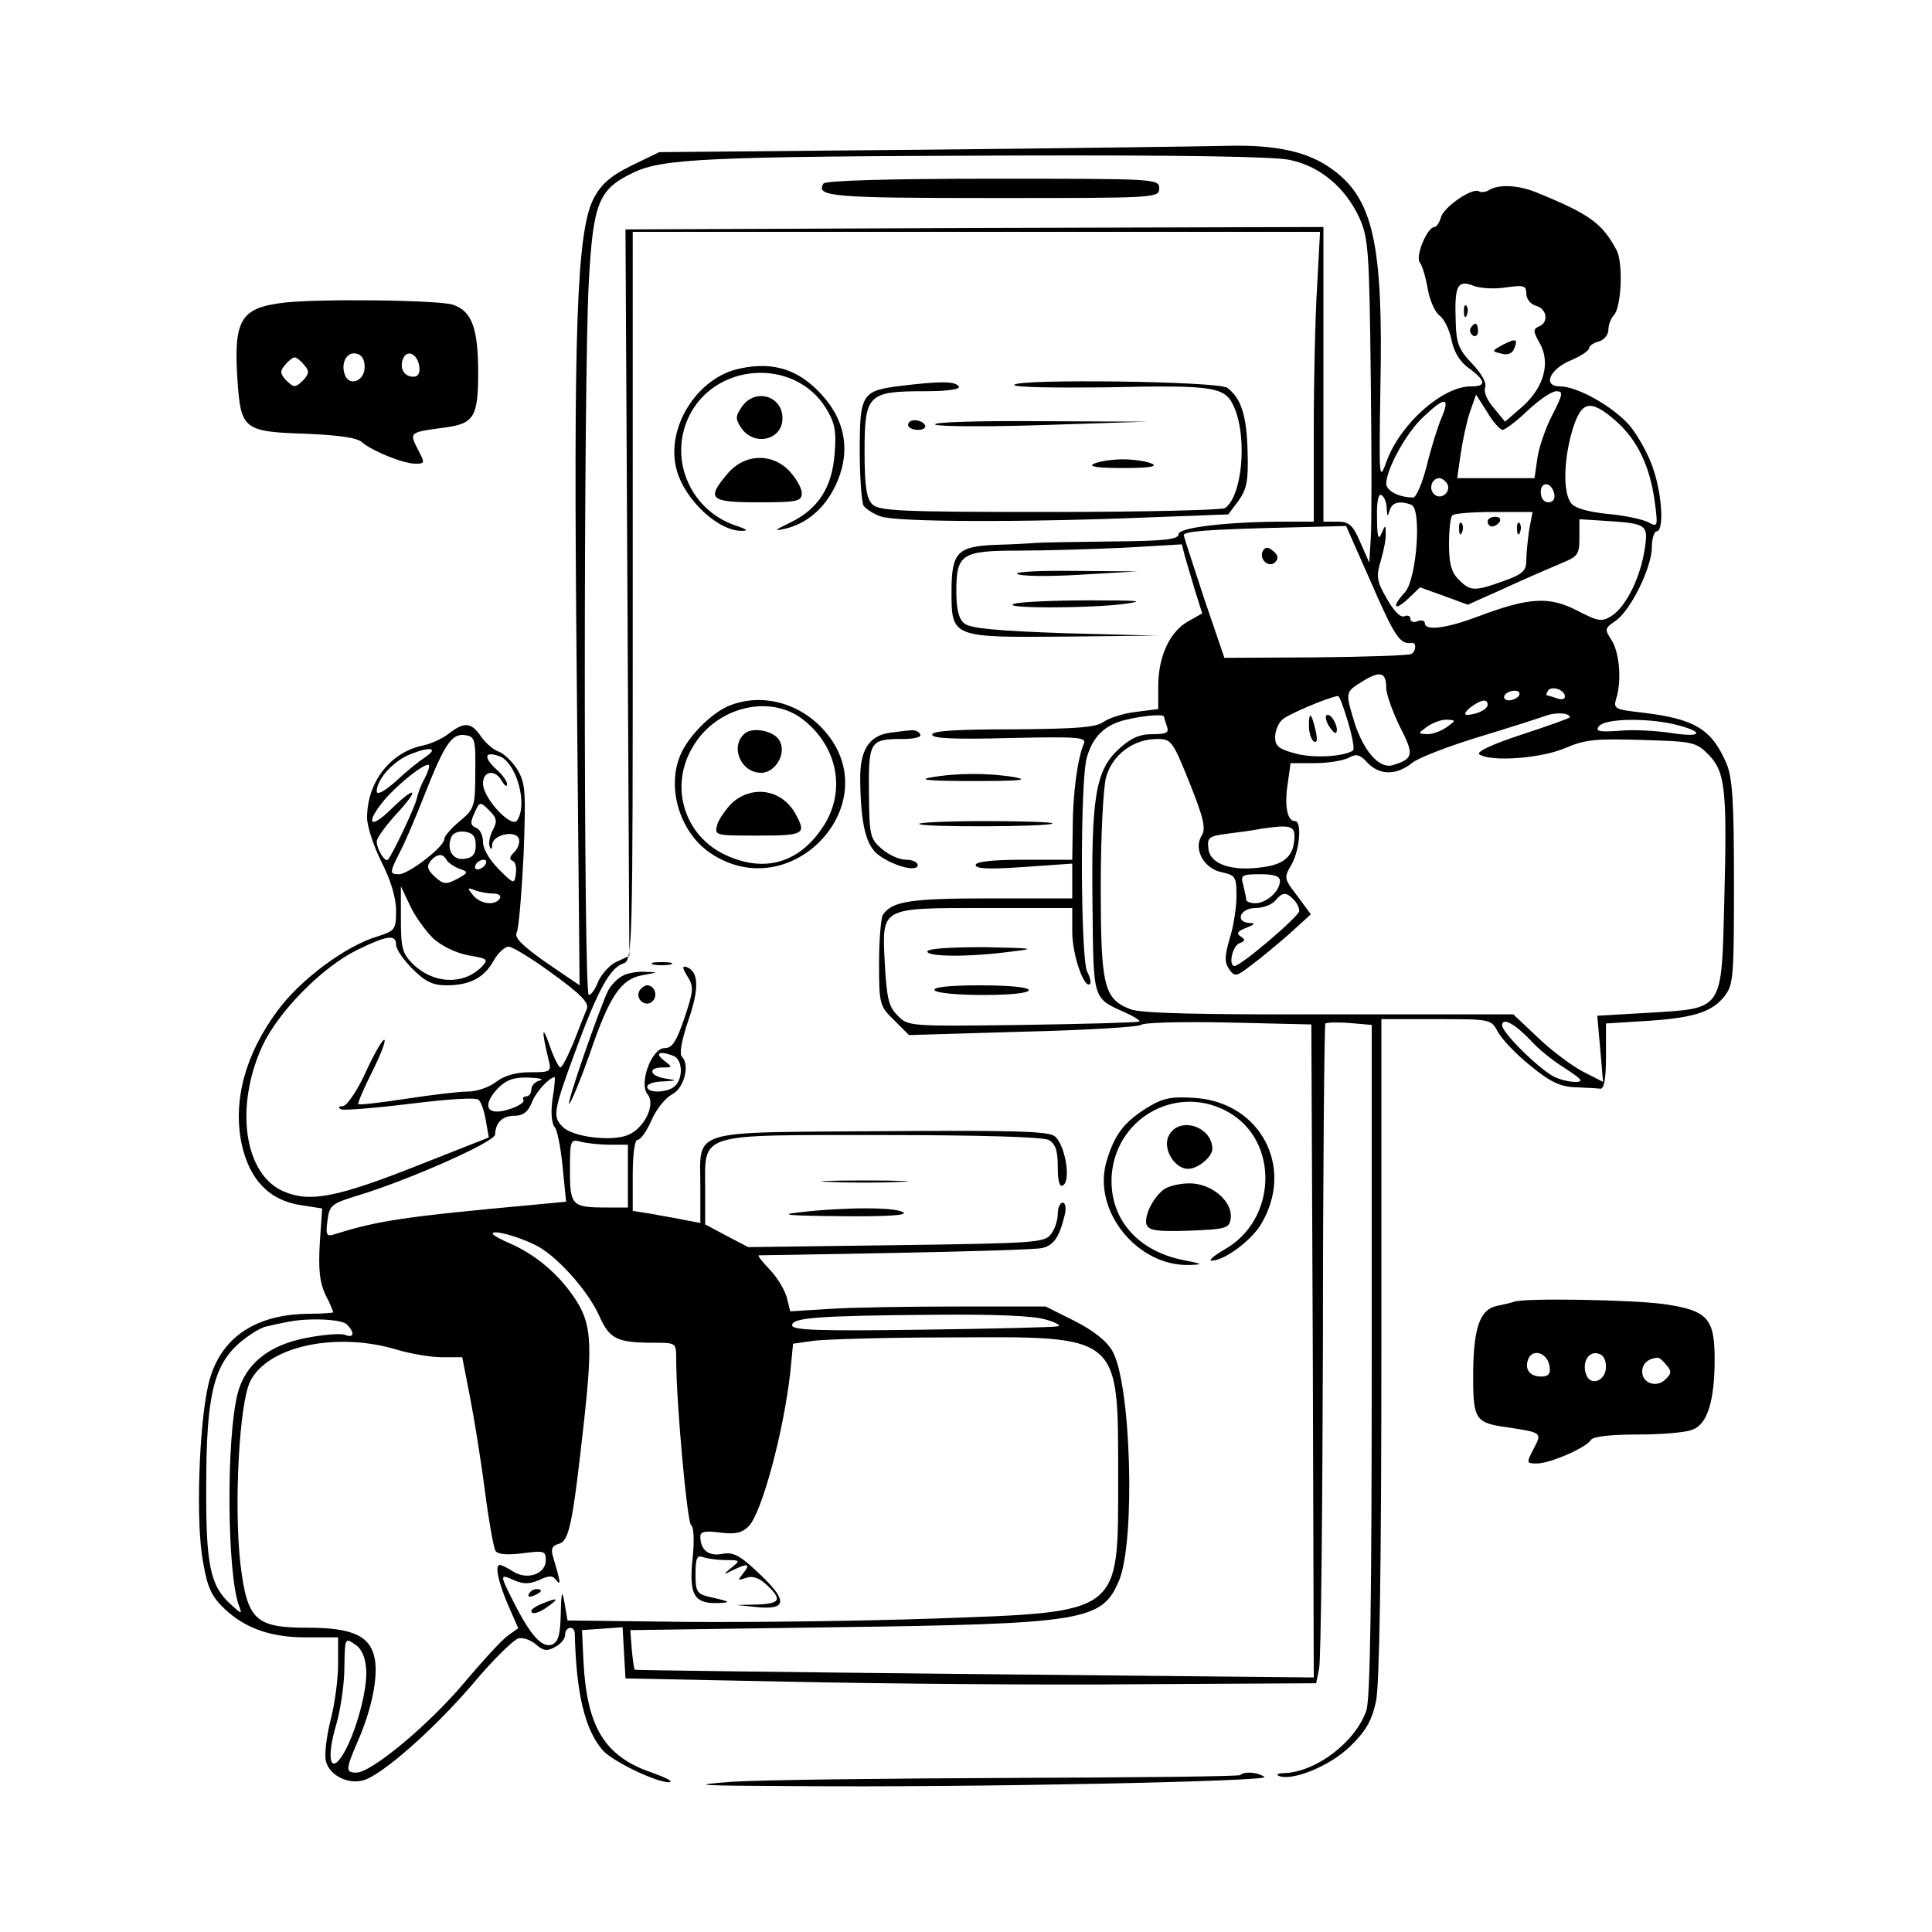 <svg xmlns="http://www.w3.org/2000/svg" width="533.333" height="533.333" version="1.0" viewBox="0 0 400 400">
  <path d="m191 31-54.5.5-5.8 2.8c-4.4 2.2-6.2 3.8-7.8 6.8-3.5 6.9-4.2 26.7-3.5 98.2l.6 64.7-6.9-4.7c-5.1-3.6-6.7-5.2-6.1-6.3.4-.8 1-8 1.4-16 .5-13.2.4-14.8-1.3-17.7-1.1-1.7-2.9-3.4-3.9-3.7-1.1-.4-2.7-1.8-3.6-3.1-2-3-3.5-3.1-6.7-.6-1.3 1-3.8 2.2-5.6 2.5-6.6 1.5-11.3 7.6-11.3 14.9 0 1.8 1.4 6 3 9.2 1.9 3.7 3 7.4 3 10 0 4-.2 4.2-3.9 5.4-6.5 1.9-16 9-20.6 15.3-6.7 9-9.3 18.6-7.5 27.5 1.6 7.5 5.7 11.8 12.2 12.8l4.5.7-.5 7.3c-.3 5.5 0 8.1 1.2 10.6.9 1.7 1.6 3.4 1.6 3.6 0 .1-2.1.3-4.7.3-11 0-18.2 4.6-20.8 13.3-2.1 6.8-3 27.3-1.7 36.6.9 5.8 1.6 8 3.9 10.4 4.3 4.5 9.8 6.7 17.6 6.7H70v5.6c0 3.1-.7 8.3-1.6 11.7-.8 3.3-1.3 7.1-.9 8.4.7 2.8 4.5 4.8 7.7 3.9 3.8-1 14.7-10.6 22.8-20.1 4.2-5 8.5-9.2 9.4-9.3 1-.2 2.6.4 3.6 1.3 1.5 1.3 2.3 1.4 3.9.5 1.2-.6 2.1-1.7 2.1-2.5 0-1.8 2-2 2-.3.3 12.5 2.1 19.9 5.8 24.2 2.1 2.3 11 6.6 13.7 6.6 1.1-.1-.5-.9-3.5-2-9.8-3.3-13.5-9.4-14.2-23l-.3-6.5 4.2-.3 4.2-.3.3 5.3.3 5.3 35 .7c19.3.4 51.4.7 71.5.5l36.5-.2.6-3c.4-1.7.7-32.3.8-68.1 0-35.8.3-65.3.5-65.5.3-.2 2.5-.3 5-.1l4.6.4v69.3c0 49-.3 70.2-1.1 72.6-2.2 6.5-10.3 12.7-16.9 13-1.4 0-1.9.3-1.2.6 2.8 1.1 10.6-2.1 14.7-6.1 3.3-3.2 4.5-5.3 5.4-9.4.7-3.6 1.1-27 1.1-73.2v-68h11.3c11.3 0 11.4 0 12.8 2.6.8 1.5 3.8 4.7 6.7 7 4.1 3.4 6.3 4.4 9.3 4.5 2.1.1 4.5.2 5.2.3.8.1 1.2-1.9 1.2-6.7v-6.8l8-.5c9.9-.6 13.9-1.8 16.5-5.1 1.9-2.4 2-4 2-23.5 0-16.6-.3-21.6-1.5-24.6-3.1-7.3-6.6-9.4-17.8-10.7-5.3-.6-5.7-.8-5.1-2.8 1.2-3.7.7-9.5-.9-12.1-1.5-2.3-1.5-2.5.7-4 3.1-2 7.6-11.1 7.6-15.3 0-1.8.5-3.3 1-3.3 1.5 0 1.2-7.2-.7-12.9-.9-2.8-3.1-6.8-4.9-9C334 84.2 326.6 80 323 80c-3.6 0-2.3-3.4 2-5.3 2.2-.9 4-2.1 4-2.6s.9-1.1 2-1.4c1.1-.3 2-1.4 2-2.4s.5-2.4 1.1-3c1.6-1.6 2-10.8.6-13.5-3-5.6-5.6-7.5-16.7-12-3.7-1.5-7.8-1.7-9.8-.4-.7.4-1.6.5-2 .2-1.4-.8-7.4 3.3-7.9 5.5-.3 1-.9 1.9-1.3 1.9-1.5 0-4.1 6.2-3 7.4.5.7 1.2 3.1 1.6 5.4.4 2.4 1.5 4.8 2.4 5.5 1 .7 2.1 3 2.5 5 .5 2.5 1.7 4.6 3.6 5.9 3.6 2.7 3.7 3.8.4 3.8-5.8 0-14.4 7.6-17.3 15.2-1.7 4.6-1.7 4.6-1.4-15.1.6-29.5-1.5-38.9-9.9-45-5-3.7-11.7-5.2-22.2-4.9-4.5.1-32.7.5-62.7.8zm76 2.1c6.3 1.3 11.5 5.7 14.4 11.9 1.9 4.2 2.1 6.6 2.4 33 .2 15.7.2 30.7 0 33.5l-.3 5-1.9-4.3c-1.5-3.5-2.3-4.2-4.7-4.2H274V47l-72.2.2-72.3.3.4 75.2.4 75.2-2.6 1.2c-1.4.6-3.1 2.5-3.8 4-.6 1.6-1.5 2.9-2 2.9-1.1 0-1.1-127.6 0-147.5.9-16.5 2-19.3 9.1-22.7 6.1-3 15.2-3.4 78.7-3.6 34.8-.1 53.9.2 57.3.9zm5.7 26.1c-.4 6.2-.7 19.7-.7 30V108h-5.7c-12 0-22.3 1.2-22.3 2.6 0 1.1-2.9 1.4-13.7 1.5-7.6.1-14.7.2-15.8.3-1.1.1-4.8.3-8.2.4-8.1.3-9.3 1.5-9.3 9.7 0 9.5.1 9.5 23.5 9.3l19-.2-19.1-.5c-14.1-.5-19.5-1-20.7-2-1.2-.9-1.7-2.9-1.7-6.7 0-7.7 1.1-8.4 12.9-8.4 5.4 0 15.2-.3 21.8-.6l12-.7.6 2.4c.4 1.3 1.3 4.5 2.1 7.1l1.5 4.8-3 1.7c-3.8 2.2-6.1 7.3-6.1 13.4v4.7l-4.7.6c-2.6.3-5.6 1.3-6.7 2.1-1.5 1.1-5.6 1.4-18.6 1.5-11.7 0-16.8.3-16.8 1.1s4.6 1 16 .7c14.2-.3 16-.2 15.4 1.2-1.3 2.9-2.3 10.5-2.3 17.2l-.1 6.8h-10c-6.6 0-10 .4-10 1.1 0 .8 2.9.9 10 .4l10-.7v7.2h-17.1c-16.5 0-20.2.6-22.1 3.4-.4.6-.8 5.1-.8 9.9 0 8.6.1 9 3.1 11.9l3.1 3.1 23.6-.7c13-.3 24-1 24.4-1.4.5-.5 8.6-.7 18.1-.5l17.2.4.3 67.6.2 67.6-70.2-.7c-38.7-.4-70.3-.8-70.4-.9-.1-.1-.4-2-.6-4.2l-.3-4 42.5-.6c51.6-.7 55.2-1.3 58.7-9.7 3.4-8.2 2.5-40.7-1.4-47.5-1.2-2.1-3.9-4.2-7.8-6.2l-6-3H198c-10.2 0-22.1.2-26.4.5l-8 .5-.7-2.9c-.5-1.6-2-4.2-3.5-5.7-1.5-1.6-2.6-2.9-2.3-3 .2 0 13-.2 28.4-.5 15.4-.3 29-.7 30.2-1 2.4-.5 3.6-2.2 4.7-6.7.4-1.6.2-2.7-.4-2.7-.5 0-1 1-1 2.3 0 1.3-.6 3.2-1.4 4.2-1.3 1.8-3.4 1.9-32 2.3l-30.7.4-4.4-2.3-4.5-2.4v-7.2c0-11.9-2.1-11.3 36.6-11.3 20.5 0 33.2.4 34.5 1 1.4.8 1.9 2.1 1.9 5.6 0 3.1.4 4.3 1.1 3.8 1.7-1 .4-8.6-1.8-10.2-1.4-1-8.9-1.2-36.1-1-40.1.3-37.2-.6-37.2 11.6v7.4l-3.2-.6c-1.8-.4-5-.9-7-1.3l-3.8-.6v-7.3c0-4.5.4-7.4 1-7.4s1.9-1.8 2.9-4.1 2.9-4.6 4.2-5.3c2.5-1.2 3.8-6.1 2.1-7.8-.6-.6-.1-3.3 1.3-7.5 2.3-6.6 2.2-10.2-.4-11.1-.9-.3-.8.3.2 1.9 1.4 2.2 1.3 3-.6 8.7-1.7 4.9-2.5 6.2-4.1 6.2-2.7 0-5.4 7.4-3.5 9.6 1.7 2.1-.7 7-4.1 8.4-3.4 1.4-11.5.4-13.5-1.7-2.1-2.1-2-3.1 2.6-15.6 4.7-12.8 7.2-17.3 9.9-18.2 2-.6 2-2.2 2-76.1V48h142.3l-.6 11.2zm39.1.3c3.7-.5 4.2-.4 4.2 1.3 0 1.1.9 2.2 2 2.5 2.3.6 2.7 3.5.6 4.3-1.2.5-1.2 1 .1 3.3 2.4 4.1 1 9.2-3.4 13.2l-3.7 3.2-2.3-2.8c-1.4-1.6-2.2-3.4-1.8-4.3.3-.9-.7-2.8-2.7-4.9-2.7-2.8-3.3-4.2-3.4-8.4-.3-7.7.3-9 3.5-7.8 1.4.6 4.5.8 6.9.4zm9.6 26.4c-1.4 2.7-2.8 6.7-3.1 9l-.6 4.1h-16l.7-4.9c.4-2.7 1.2-6.6 1.9-8.7l1.3-3.7 2.3 3.6c1.2 2.1 2.7 3.7 3.2 3.7s2.9-1.8 5.2-4c2.3-2.2 5-4 5.9-4 1.5 0 1.4.6-.8 4.9zm-22.9.5c-.8 1.8-2.2 6.3-3.1 10-.9 3.6-2.2 6.6-2.8 6.6-3 0-5.6-1.4-5.6-2.9.1-3.1 4.1-10.4 7.6-13.7 4.5-4.3 5.7-4.3 3.9 0zm36.1.8c4.4 3.9 7 9.3 8 16.7.7 5.2.6 5.3-1.4 4.2-1.2-.6-4.9-1.4-8.4-1.7-3.9-.4-6.8-1.2-7.5-2.2-1.7-2.1-1.6-8.8.2-15 1.9-6.3 3.7-6.7 9.1-2zm-35 12.9c1 1.7-1.3 3.6-2.7 2.2-1.2-1.2-.4-3.3 1.1-3.3.5 0 1.2.5 1.6 1.1zm22.2 2.2c.2 1-.3 1.7-1.2 1.7-1 0-1.6-.9-1.6-2.1 0-2.4 2.3-2.1 2.8.4zm-34.7 3c.1 1.7.2 1.8.6.4.5-1.7 2-2.1 4.5-1.2 2.2.9 1.1 15.4-1.3 18.1-2.8 3-2.3 4.1.6 1.4l2.5-2.4 5 1.8 4.9 1.8 7.8-3.5c4.3-2 9.5-4.2 11.6-5.1 3.4-1.4 3.7-1.8 3.7-5.3v-3.8l4.8.3c9.3.6 9.5.7 8.7 6-.9 5.8-3.8 11.7-6.8 13.7-2.1 1.3-2.7 1.2-7.2-1.1-5.8-3-10-2.7-20.4 1.2-6.6 2.5-11.1 3.1-11.1 1.4 0-.5-.7-.7-1.5-.4-.8.4-1.5.1-1.5-.5s-.6-.8-1.3-.5c-.8.3-2.2-1.2-3.6-3.7-2.1-3.6-2.2-4.6-1.2-7.9.6-2 1.1-4.6 1-5.6 0-1.8-.1-1.8-.9.1-.6 1.5-.9.6-.9-3.3-.1-3.3.3-5.1.9-4.7.6.3 1.1 1.6 1.1 2.8zm29.5 4.4c-.3 2.1-.6 4.9-.6 6.4 0 2.1-.8 2.8-4.7 4.2-6.1 2.2-6.9 2.1-9.3-.3-1.5-1.5-2-3.3-2-7.3 0-3 .3-5.7.7-6 .3-.4 4.2-.7 8.6-.7h8l-.7 3.7zM284 120.9c4.8 11 5.9 12.6 8.3 12.2 1-.1.9 1.7-.1 2.3-.5.3-9.4.6-19.8.7l-18.9.1-4.2-12.3c-2.2-6.8-4.2-12.7-4.2-13.1-.1-.8 5-1.2 22-1.6l11.6-.3 5.3 12zm3 21.5c0 1.3 1.3 4.9 2.8 8 3 5.8 2.9 6.7-1.4 8-2.8.9-6.1-2.9-8-8.9-1.9-6.3-1.9-6.2 1.8-8.5 3.6-2.2 4.8-1.8 4.8 1.4zm37 1.8c0 .6-.7.7-1.6.4-.9-.3-1.8-.6-2-.6-.3 0-.3-.4.1-1 .7-1.1 3.5-.2 3.5 1.2zm-9.5-.2c-.3.5-1.3 1-2.1 1s-1.2-.5-.9-1c.3-.6 1.3-1 2.1-1s1.2.4.9 1zm-35.4 5.5c.9 3.1 1.4 5.7 1 5.9-2 1.3-8.4 1.6-11.9.6-3.4-.9-4.2-1.5-4.2-3.4 0-1.3.7-3 1.6-3.7 1.3-1.1 9.3-4.5 11.4-4.8.3-.1 1.2 2.4 2.1 5.4zm28.9-3.6c0 1-2.4 2.1-4.3 2.1-.7 0-.3-.7.7-1.5 2.2-1.7 3.6-1.9 3.6-.6zm17 2.6c0 .2-4.5 1.8-10 3.6-6.1 2-9.5 3.6-8.7 4.1 2.5 1.6 12.8.8 17.7-1.3 4.2-1.8 6.4-2 15.9-1.7 10.5.3 11.2.4 13.8 3 3.5 3.6 3.9 7.1 3.3 30.1-.6 23.3 0 22.4-15.9 23.4l-10.4.6.6 6.8.6 6.9-4.1-2.1c-2.3-1.2-6.5-4.3-9.3-7l-5.2-4.9h-37.9c-26.5.1-38.9-.2-41.2-1-5.7-2.1-6.3-4.8-6.3-25.6 0-10.1.5-20.2 1.1-22.5 1.3-4.6 5.6-7.9 10.6-7.9 2.9 0 3.2.4 6.7 9.1 2.9 7.3 3.4 9.4 2.5 10.9-1.8 2.8.5 6.9 4.2 7.6 2.8.6 3 1 3 4.9 0 2.3-.6 6.3-1.4 8.8-1.1 3.8-1.1 4.9-.1 6.4 1.2 1.6 1.5 1.5 4.6-.9 1.9-1.4 5.4-4.3 7.9-6.5l4.4-4-2.8-3.8c-2.8-3.6-2.8-3.8-1.2-6.5 1.7-3 2.2-9 .7-9-1.6 0-2.2-3.2-1.5-7.7l.6-4.3h5c2.7 0 5.8-.5 7-1.1 1.6-.9 2.4-.7 3.9 1 2.5 2.6 5.9 2.7 9.2.1 1.3-1.1 7.6-3.5 13.8-5.4 6.3-1.9 12.5-3.9 13.9-4.4 2.2-.8 5-.6 5 .3zm-84-.1c0 .2.3 1.1.6 2 .5 1.3-.1 1.6-3 1.6-2.7 0-4.5.8-7.1 3.2-4.7 4.4-5.6 10.1-5.3 32.8.2 19.1 0 18.6 6.7 21.6 1.8.8 3.2 1.7 3 1.9-.2.2-11.1.5-24.1.7-23.4.3-23.8.3-25.9-1.9-1.9-1.8-2.3-3.6-2.7-10.6-.6-12-1.2-11.7 20.9-11.7H222v5c0 4.7 2.5 11.9 3.7 10.7.2-.3 0-1.4-.6-2.5-1.4-2.6-1.5-39.4-.1-44.3 1.2-4.4 3.8-6.9 8.2-7.9 3.8-.9 7.8-1.2 7.8-.6zm58.6 2.1c-1.1.8-2.9 1.5-4 1.5-2.1-.1-2.1-.1-.2-1.5 1.1-.8 2.9-1.5 4-1.5 2.1.1 2.1.1.2 1.5zm46.8-.6c6.4 1.5 6.4 2.9-.1 1.9-3.2-.5-8.2-.8-11-.5-4.3.3-5.1.1-4.2-1 1.3-1.5 9.4-1.7 15.3-.4zm-248 10c0 7.1-.2 7.6-3.2 10.1-1.8 1.5-3.2 3.1-3.2 3.7 0 1.6-7.4 7.3-9.4 7.3s-2-.3.4-5c1.1-2.1 3.3-7.4 5-11.7 4.1-10.4 5.6-12.5 8.3-12.1 2 .3 2.2.8 2.1 7.7zM88 156.8c-1.4.9-4.2 3.2-6.2 5.1-2.3 2-3.8 2.8-3.8 1.9 0-2.3 3.1-5.9 6.4-7.4 4.4-1.9 6.7-1.7 3.6.4zm15.5-.2c3.4 1.4 5.8 9.8 3.6 13.2-1.1 1.9-7.1-4.5-7.1-7.6 0-2.6 2.5-3 3.9-.5.6 1 1.1 1.3 1.1.7 0-.6-.9-1.9-2-2.9-3-2.7-2.8-4.1.5-2.9zm-15.6 4.6c-.7 1.2-1.4 3.1-1.6 4.1-.3 1.6-5 11.6-6 12.7-.6.6-2.3-2.2-2.3-3.8 0-.7 1.9-3.3 4.1-5.7 5-5.4 4-6-1.3-.8-4.3 4.2-5.2 2.7-1.2-2.1 2.9-3.4 8.5-7.8 9.2-7.2.2.2-.2 1.5-.9 2.8zm14.1 10.7c-.6 1.2-.9 2.7-.6 3.4.2.7.5.5.5-.4.1-2.1 4.8-3.1 5.5-1.3.3.7-.1 2-.9 2.8-1 .9-1.1 1.6-.4 1.8.6.2.9 1.4.7 2.7-.3 2.2-.4 2.2-3.5-.9-1.9-1.9-3.3-4.2-3.3-5.7 0-1.3-.6-2.6-1.4-2.9-1.2-.5-1.3-1.1-.4-3 1.1-2.5 1.2-2.5 3.1-.6 1.6 1.6 1.7 2.3.7 4.1zm166 1.2c0 3.9-1.9 5.8-6.3 6.4-6.5 1-11.1-.5-11.5-3.7-.3-2.4 0-2.7 4-3.2 2.4-.3 5.4-.7 6.8-1 6-.9 7-.6 7 1.5zM98.5 175c0 1.8-.6 2.6-2.3 2.8-2.4.4-3.8-1.8-2.8-4.4.3-.9 1.5-1.4 2.8-1.2 1.7.2 2.3 1 2.3 2.8zm-6 3.1c.4.6 1.6 1.4 2.7 1.8 1.8.6 1.8.8-.6 2.1-2.3 1.2-2.8 1.1-4.6-.5-1.5-1.4-1.7-2.1-.9-3.2 1.4-1.6 2.6-1.7 3.4-.2zm8 .9c-.3.5-1.1 1-1.6 1-.6 0-.7-.5-.4-1 .3-.6 1.1-1 1.6-1 .6 0 .7.4.4 1zm164.5 3.4c0 2.1-2.8 4.6-5.1 4.6-1 0-1.9-.3-1.9-.8 0-.4-.3-1.7-.6-3-.6-2-.3-2.2 3.5-2.2 2.9 0 4.1.4 4.1 1.4zM89.7 194.3c1.8 1.6 4.7 3 7.3 3.5 4.1.7 4.2.8 2.6 2.5-3.8 3.7-10 3.4-14.2-.8-2.1-2.1-2.4-3.3-2.4-9.2v-6.8l1.9 4c1 2.2 3.2 5.2 4.8 6.8zm12.4-9.3c1.1 0 1.7.4 1.4 1-1 1.6-4.1 1.2-5.6-.7-1.2-1.5-1.2-1.6.4-1 1 .4 2.8.7 3.8.7zm165.7 1.2c.7.7 1.2 1.7 1.2 2.4 0 1.1-12.1 11.4-13.4 11.4-1.3 0-.5-4.1 1-4.7 1.2-.5 1.3-.7.3-1.4-1-.6-.7-1.1 1.1-1.8s2-1 .8-1c-3.2-.1-2.1-3.1 1.1-3.1 1.6 0 3.4-.7 4.1-1.5 1.5-1.8 2.2-1.9 3.8-.3zM82 195.6c0 .9 1.5 3.1 3.4 5 2.6 2.6 4.2 3.4 7 3.4 4.8 0 7.8-1.5 9.8-5.1.9-1.6 2.3-2.9 3.1-2.9.8 0 4.9 2.5 9.1 5.6 5.8 4.2 7.6 6 7.1 7.3-.4.9-1.6 4-2.7 6.8-1.2 2.9-2.4 5.3-2.8 5.3-.3 0-1.4-2.1-2.3-4.8-1.5-4.3-1.6-2.8-.1 3.3.6 2.4.4 2.5-3.9 2.5-2.9 0-5.3.7-7 2-1.4 1.1-4 2-5.9 2-1.8 0-7.6.7-12.8 1.5-5.2.8-9.6 1.3-9.8 1.1-.2-.2 1.1-3.2 2.8-6.6 1.7-3.4 2.9-6.4 2.6-6.7-.3-.3-2 2.6-3.8 6.5-1.8 4-4 7.2-4.8 7.2-1 .1-1.1.3-.3.7.7.2 7.2-.3 14.4-1.2 8.1-1 13.5-1.3 14-.8.6.6 1.2 2.5 1.5 4.4l.6 3.4-14.7 5.8c-16.7 6.6-22.3 7.7-27.7 5.4-8.2-3.4-10.3-17.4-4.5-30.1 3.3-7.1 12.3-16.3 19.6-19.9 6.3-3.1 8.1-3.3 8.1-1.1zm235 19.9c1.4 1.6 4.5 4.1 6.9 5.6 3.7 2.4 4.1 2.9 2.2 2.9-1.2 0-3.2-.5-4.4-1.1-3.2-1.7-10.7-9.1-10.7-10.6 0-1.8 2.7-.3 6 3.2zm-177.6 3.1c1.9.7 2.1 4.5.4 6.2-1.5 1.5-5.8 1.6-5.8.2 0-.6 1.5-1.1 3.3-1.1 3-.2 3-.2.5-.6-3.3-.5-3.8-2.3-.6-2.3 2.1 0 2.1 0 .2-1.5-1.9-1.5-.8-2 2-.9zm-27.6 5.1c-1 .2-1.8 1.1-1.8 1.9 0 .8-.5 1.4-1.1 1.4-.5 0-.8.4-.5.8.2.4-1.1 1.3-3.1 1.9-4.5 1.4-5.6-.7-2.3-4.3 1.8-1.8 3.3-2.4 6.4-2.3 2.3.1 3.3.3 2.4.6zm2.6 3.8c-.4 2.7-.2 5 .4 5.8.6.6 1.3 4.4 1.7 8.4l.7 7.1-6.3.6c-27.3 2.5-32.5 3.3-41.5 6.1-1.8.6-2 .3-1.6-2.8.4-3.1.8-3.5 6-5.1 10.7-3.2 28.7-11.2 28.7-12.7.1-2.5 1.5-3.9 4.1-3.9 1.7 0 2.7-.8 3.5-2.7.8-2.2 3.5-5.1 4.7-5.3.2 0 0 2-.4 4.5zm11.9 9.5h3.7v13h-4.4c-7.2 0-7.6-.4-7.6-7.7 0-6.3.1-6.5 2.3-5.9 1.2.3 3.9.6 6 .6zm-15.6 20.7c4.3 2 11 9.4 13.4 14.8 2.1 4.7 3.6 5.5 11.2 5.5 4.7 0 4.7 0 4.7 3.4 0 9.1 2.3 34.1 3.1 34.4.5.2.7 3 .3 6.8-.8 7.5.3 9.4 5 9.3 3.2-.1 2.9-.3-1.6-1.3-2.5-.6-2.8-1.1-2.8-4.7 0-3.3.3-4 1.6-3.5.9.3 3 .6 4.7.6 3 0 3 .1 1.1 1.6-1.8 1.5-1.8 1.5.3.5 3.1-1.5 3.8-1.4 2.2.6-1.2 1.5-1.2 1.6.5 1 1.3-.5 2.7-.1 4.3 1.4 3.3 3.1 2.9 3.9-1.9 4.1l-4.3.1 3.9.4c6.5.7 6.8-1.2 1-6.7-4.2-4-5.5-4.7-7.8-4.3-2.9.6-4.6-.8-4.6-3.6 0-1 1-1.2 4.1-.8 3.1.4 4.5.1 5.9-1.3 2.7-2.7 7.2-19.4 8.6-31.7l.6-6.1 4.2-.6c2.2-.3 14.9-.7 28.1-.7 35.7-.2 35-.8 35 29.1 0 28.4.9 27.7-38 29.1-14.3.5-37.2.8-51 .7l-25-.3-.6-3.5c-.5-3-.7-2.6-.8 2.1-.1 4.4-.5 5.8-1.8 6.4-2.1.7-4.4-1.8-7.9-8.7-3-5.9-3-6 .1-4.6 1.9.8 3.1.8 5.2-.1 2.1-1 2.8-.9 3.5.1 1 1.3.8.1-.7-4.9-.5-1.6-.2-2.3 1.3-2.7 2.1-.7 2.8-4.4 5.2-26.1 1.7-15.7 1.4-19.6-2-24.7-3.4-5.1-8.2-9.1-13.5-11.4-1.9-.8-3.5-1.7-3.5-2 0-.8 4.8.4 8.7 2.3zm105.8 15.5c2.2.6 3.3 1.3 2.5 1.4-.8.2-13.5.5-28.2.7-21.3.3-26.8.1-26.8-.9 0-1.6 5.1-2 30-2.2 11.7-.1 20 .2 22.5 1zm-144.7 1c1.7 1.7 1.5 2.9-.3 2.2-.8-.4-4.5-.1-8.1.6-7.8 1.5-12.6 5.4-14.2 11.5-2.4 9.4-2.2 37.5.3 44 .7 1.8.5 1.7-1.8-.4-4.2-3.8-5.1-8.2-5-24.6 0-18.3 1.5-24.7 6.8-29.4 2-1.7 4.5-3.3 5.8-3.5 1.2-.3 3.1-.7 4.2-.9 4.3-.9 11.2-.6 12.3.5zm10.6 5.3c2.7.8 6.8 1.5 9.1 1.5h4.2l1.6 8.2c.9 4.6 2.3 13.3 3.1 19.5.8 6.2 1.8 11.8 2.2 12.4.4.7 2.3.9 5.5.5 4.5-.6 4.9-.5 4.9 1.4 0 2.9-3.8 4.2-6.7 2.4-1.2-.8-2.5-1.4-2.8-1.4-1.1 0-.4 3.3 1.6 8.1l2.2 5-2.1 1.5c-1.2.8-5.3 5.3-9.1 9.8C88.9 357 76.9 367 73.8 367c-2.3 0-2.2-.7.1-6.1 3-6.7 4.4-13.5 3.7-17.4-.9-4.8-4.5-6.5-14-6.5-10.7 0-12.4-1.6-13.8-13-1.4-11.9-.3-33.4 2-38 3.6-7.3 17.9-10.4 30.6-6.5zm-6.6 65.9c.4 4.2-2.1 13.3-4.7 17.7-2.7 4.5-3.6 1.1-1.5-6 .9-3.1 1.7-8.4 1.7-11.8.1-6.1.1-6.3 2.1-4.9 1.4.8 2.2 2.6 2.4 5z"/>
  <path d="M170.5 38c-1.7 2.7 1.7 3 35.1 3 33.7 0 34.4 0 34.4-2s-.7-2-34.4-2c-21.9 0-34.7.4-35.1 1zm-17.3 38.3c-8.9 1.8-15.5 12.4-13.1 21 1.7 6.3 8.8 12.8 13.6 12.6 1.2 0 .9-.3-.8-.9-9.7-2.9-14.6-13.6-10.3-22.7C148 75 164.5 74 171 84.5c1.8 2.9 2.2 4.7 1.8 9.4-.5 7-3.4 11.5-9.2 14.3-3.3 1.6-3.5 1.8-1.2 1.3 4.5-1 8.2-4.1 10.5-8.8 3.3-6.8 2.3-13.5-2.8-19-4.7-5.2-10-6.9-16.9-5.4zm33.2 3.6c-8 1-8.4 1.7-8.4 13.5 0 5.5.4 10.6.8 11.3.4.6 2 1.7 3.5 2.2 3 1.2 29.1 1.3 56.1.2l15.9-.6 2.1-2.8c1.7-2.4 2.1-4.1 1.9-10.2-.2-7.5-1.3-11-4.2-13.2-1.8-1.4-44.1-1.9-44.1-.6 0 .5 8.4.6 18.6.5 23.2-.5 25.1-.2 27 4.3 2.7 6.5 1.5 18.4-2 20.7-.6.4-16.9.8-36.3.8-30.6 0-35.4-.2-36.7-1.6-1.2-1.2-1.6-3.7-1.6-10.9 0-11.8.7-12.5 12.3-12.5 5 0 7.6-.4 7.2-1-.7-1.1-3.9-1.1-12.1-.1z"/>
  <path d="M153.6 84.2c-1.3 1.9-1.4 2.5-.2 4.3 2.6 4 8.6 2.7 8.6-1.9 0-4.7-5.7-6.3-8.4-2.4zM188 88c0 .5.9 1 2.1 1 1.1 0 1.7-.5 1.4-1-.3-.6-1.3-1-2.1-1s-1.4.4-1.4 1zm5.6-.1c.5.4 10.6.5 22.4.1l21.5-.7-22.4-.1c-12.7-.1-22.1.2-21.5.7zm-43 10.2c-4.4 5.2-3.7 5.9 6.4 5.9 8.1 0 9-.2 9-1.9 0-1-1.1-3-2.5-4.5-3.6-3.9-9.4-3.7-12.9.5zm75.9-2.1c-1.3.6.7.9 6 .9s7.3-.3 6-.9c-1.1-.5-3.8-.9-6-.9s-4.9.4-6 .9zm-15.9 22.8c.5.5 6.3.6 12.9.2l12-.7-12.9-.1c-7.2-.1-12.6.2-12 .6zm-.6 6.2c-3.3 1 15.7 1 23 0 4.3-.6 2.6-.7-7.5-.7-7.1 0-14.1.3-15.5.7zm-59 21.1c-3.3 1.3-7.8 5.6-9.7 9.3-3.6 6.9-.8 16.9 5.9 21.3 16.7 11.1 36.7-10.4 23.5-25.4-5.1-5.8-13-7.9-19.7-5.2zm14.9 2.6c7.8 5.8 9.5 15.7 4 23.2-4.9 6.9-11.8 8.7-19.5 5.2-8.7-3.9-11.9-14.2-7-22.4 4.7-8.2 15.6-11 22.5-6z"/>
  <path d="M154.4 151.7c-3.4 2.5-1.2 8.3 3.2 8.3 3 0 5.4-4.2 3.7-6.8-1.1-1.8-5.1-2.7-6.9-1.5zm-2.8 14.5c-1.3 1.3-2.7 3.3-3.1 4.5-.6 2.3-.5 2.3 8.4 2.3 9.5 0 10.1-.3 7.9-4.3-2.7-5.2-8.9-6.3-13.2-2.5zm32.7-14.5c-4.4.6-6.3 3.6-6.2 9.8.1 9.2 1.2 13.7 3.9 15.6 3.2 2.3 8 3.5 8 2 0-.6-1.1-1.1-2.4-1.1-1.4 0-3.6-1-5.1-2.3-2.4-2.1-2.5-2.8-2.6-11.6-.1-10.6.2-11.1 6.9-11.1 2.6 0 4.1-.4 3.7-1-.3-.6-1.2-.9-1.8-.8-.7 0-2.7.3-4.4.5zm8.2 9.3c-2.6.5.7.7 9 .7 9.5 0 11.8-.2 8.5-.8-5.4-.9-12-.9-17.5.1z"/>
  <path d="M190.3 170.6c.7.7 26.9.6 27.6-.1.2-.3-6-.5-13.9-.5s-14.1.3-13.7.6zm-55 29.1c.9.2 2.5.2 3.5 0 .9-.3.1-.5-1.8-.5-1.9 0-2.7.2-1.7.5zm-6.5 2.4c-1 .5-2.2 1.8-2.8 2.8-1.7 3.3-9.1 24.6-8.1 23.6.5-.6 2.4-5.2 4.2-10.3 4.1-12.1 6.5-15.5 10.9-16.3 3.4-.6 3.4-.6.5-.7-1.6-.1-3.8.3-4.7.9z"/>
  <path d="M132.4 205.1c-1 1.7 1.3 3.6 2.7 2.2 1.2-1.2.4-3.3-1.1-3.3-.5 0-1.2.5-1.6 1.1zm105 24.3c-4.8 3-6.8 5.7-8.4 11.4-2.7 10.1 6.6 21.4 17.2 21.1 3-.1 2.9-.2-1.1-1-9.9-1.9-15.7-9-14.9-18 1.2-11.9 13.9-18.5 24.2-12.6 10.5 6 10 22.3-.9 28.4-2.2 1.3-3.4 2.3-2.6 2.3 2.5 0 8-4 10.1-7.4 7.2-11.8 0-25.5-13.8-26.3-4.7-.3-6.4 0-9.8 2.1z"/>
  <path d="M242 235.1c-1.4 2.6 1.1 6.9 4 6.9 2 0 5-2.5 5-4.1 0-4.7-6.9-6.9-9-2.8zm-70.2 9.6c3.9.2 10.5.2 14.5 0 3.9-.1.7-.3-7.3-.3s-11.2.2-7.2.3zm69.1 1.6c-2.3 1.8-4.1 5.6-3.5 7.3.5 1.2 2.3 1.4 8.8 1.2 7.7-.3 8.3-.5 8.6-2.5.5-3.5-3.9-7.3-8.5-7.3-2.1 0-4.5.6-5.4 1.3zm-75.4 4.7c-4.5.5-2.3.7 8.5.8 9.7.1 14-.2 13-.8-1.6-1.1-12-1.1-21.5 0zM303.1 64.6c0 1.1.3 1.4.6.6.3-.7.2-1.6-.1-1.9-.3-.4-.6.2-.5 1.3zm1.4 3.3c-.3.5-.1 1.2.5 1.6.5.3 1-.1 1-.9 0-1.8-.6-2.1-1.5-.7zm6.6 3.5c-2.3 1.3-2.3 1.3-.3 1.8 1.3.4 2.3 0 2.7-1 .8-2.1.4-2.2-2.4-.8zM308 108c0 .5.4 1 .9 1 .6 0 1.3-.5 1.6-1 .3-.6-.1-1-.9-1-.9 0-1.6.4-1.6 1zm-5.9 1.6c0 1.1.3 1.4.6.6.3-.7.2-1.6-.1-1.9-.3-.4-.6.2-.5 1.3zm12 0c0 1.1.3 1.4.6.6.3-.7.2-1.6-.1-1.9-.3-.4-.6.2-.5 1.3zm-52.6 4.4c-1 1.7 1.2 3.7 2.5 2.4.8-.8.6-1.5-.4-2.3-1-.9-1.6-.9-2.1-.1zm9.5 36.3c0 1.4.5 2.9 1 3.2.7.4.8-.3.4-2.2-.9-3.8-1.4-4.2-1.4-1zm4-.2c.7 1.1 1.4 1.9 1.6 1.6.7-.7-.7-3.7-1.7-3.7-.6 0-.5.9.1 2.1zM192 197c0 1.1 8.5 1.2 17.5 0 5.2-.6 4.5-.7-5.7-.9-7.3 0-11.8.3-11.8.9zm1.5 8c.3.6 4.8 1 10.1 1 5.6 0 9.4-.4 9.4-1s-4-1-10.1-1c-6.4 0-9.8.4-9.4 1zm-84 125c-.3.6.1.7.9.4 1.8-.7 2.1-1.4.7-1.4-.6 0-1.3.4-1.6 1zm2.8 2c-1.3.5-2.3 1.2-2.3 1.5 0 .9 1.6.5 3.6-1 2.2-1.6 1.9-1.8-1.3-.5zM58.5 62.7c-8.8 1.1-10.2 3.6-9.3 16.5.7 9.7 1.4 10.2 14.1 10.6 6.8.3 10.7.8 11.7 1.8 2.1 1.8 8.5 4.4 11 4.4 2 0 2-.1.5-3-1.8-3.5-1.8-3.5 5.7-4.5 5.9-.8 6.8-2.2 6.8-11.3 0-9.2-1.3-12.8-5.2-14.1-2.9-1-28.4-1.3-35.3-.4zm17 13.3c0 2.9-3.2 4.1-4.1 1.6-.9-2.4.4-4.8 2.3-4.4 1.2.2 1.8 1.2 1.8 2.8zm11.3-.2c.2 1.4-.2 2.2-1.2 2.2-1.9 0-2.9-1.7-2.2-3.6.8-2.2 3-1.2 3.4 1.4zM63 75.6c1.1 1.2 1 1.8-.3 3.2-1.6 1.5-1.8 1.5-3.4 0-1.3-1.4-1.4-2-.3-3.2.7-.9 1.6-1.6 2-1.6.4 0 1.3.7 2 1.6zm250.5 193.9c-.5.2-2.2.6-3.7.9-3.5.8-4.8 4.8-4.8 14.6 0 8.9.5 9.6 7 10.5 7.3 1.1 7.3 1.1 5.5 4.5-1.5 2.9-1.5 3 .7 3 2.7 0 10.3-3.3 11.2-4.9.5-.7 4.2-1.1 9.6-1.1 4.9 0 10-.4 11.4-1 3.1-1.1 4.6-6 4.6-14.6 0-8.5-1.5-10.1-10.5-11.4-6.5-.9-28.7-1.3-31-.5zm7.3 13.3c.3 1.6-.2 2.2-1.7 2.2-2.4 0-3.5-1.5-2.7-3.6.9-2.3 4-1.3 4.4 1.4zm11.7.2c0 2.9-3.2 4.1-4.1 1.6-.9-2.4.4-4.8 2.3-4.4 1.2.2 1.8 1.2 1.8 2.8zm12.5-.4c1.1 1.2 1.1 1.8-.2 3-1.8 1.8-4.8.8-4.8-1.6 0-1.6 1.1-2.7 3.1-2.9.4-.1 1.2.6 1.9 1.5zm-88.2 84.9c-.2.3-21.6.5-47.4.6-25.8.1-51.8.4-57.9.8-9.3.7-7.2.8 13.5.9 36.2.3 98.3-1 96.8-1.9-1.4-1-4.2-1.2-5-.4z"/>
</svg>
